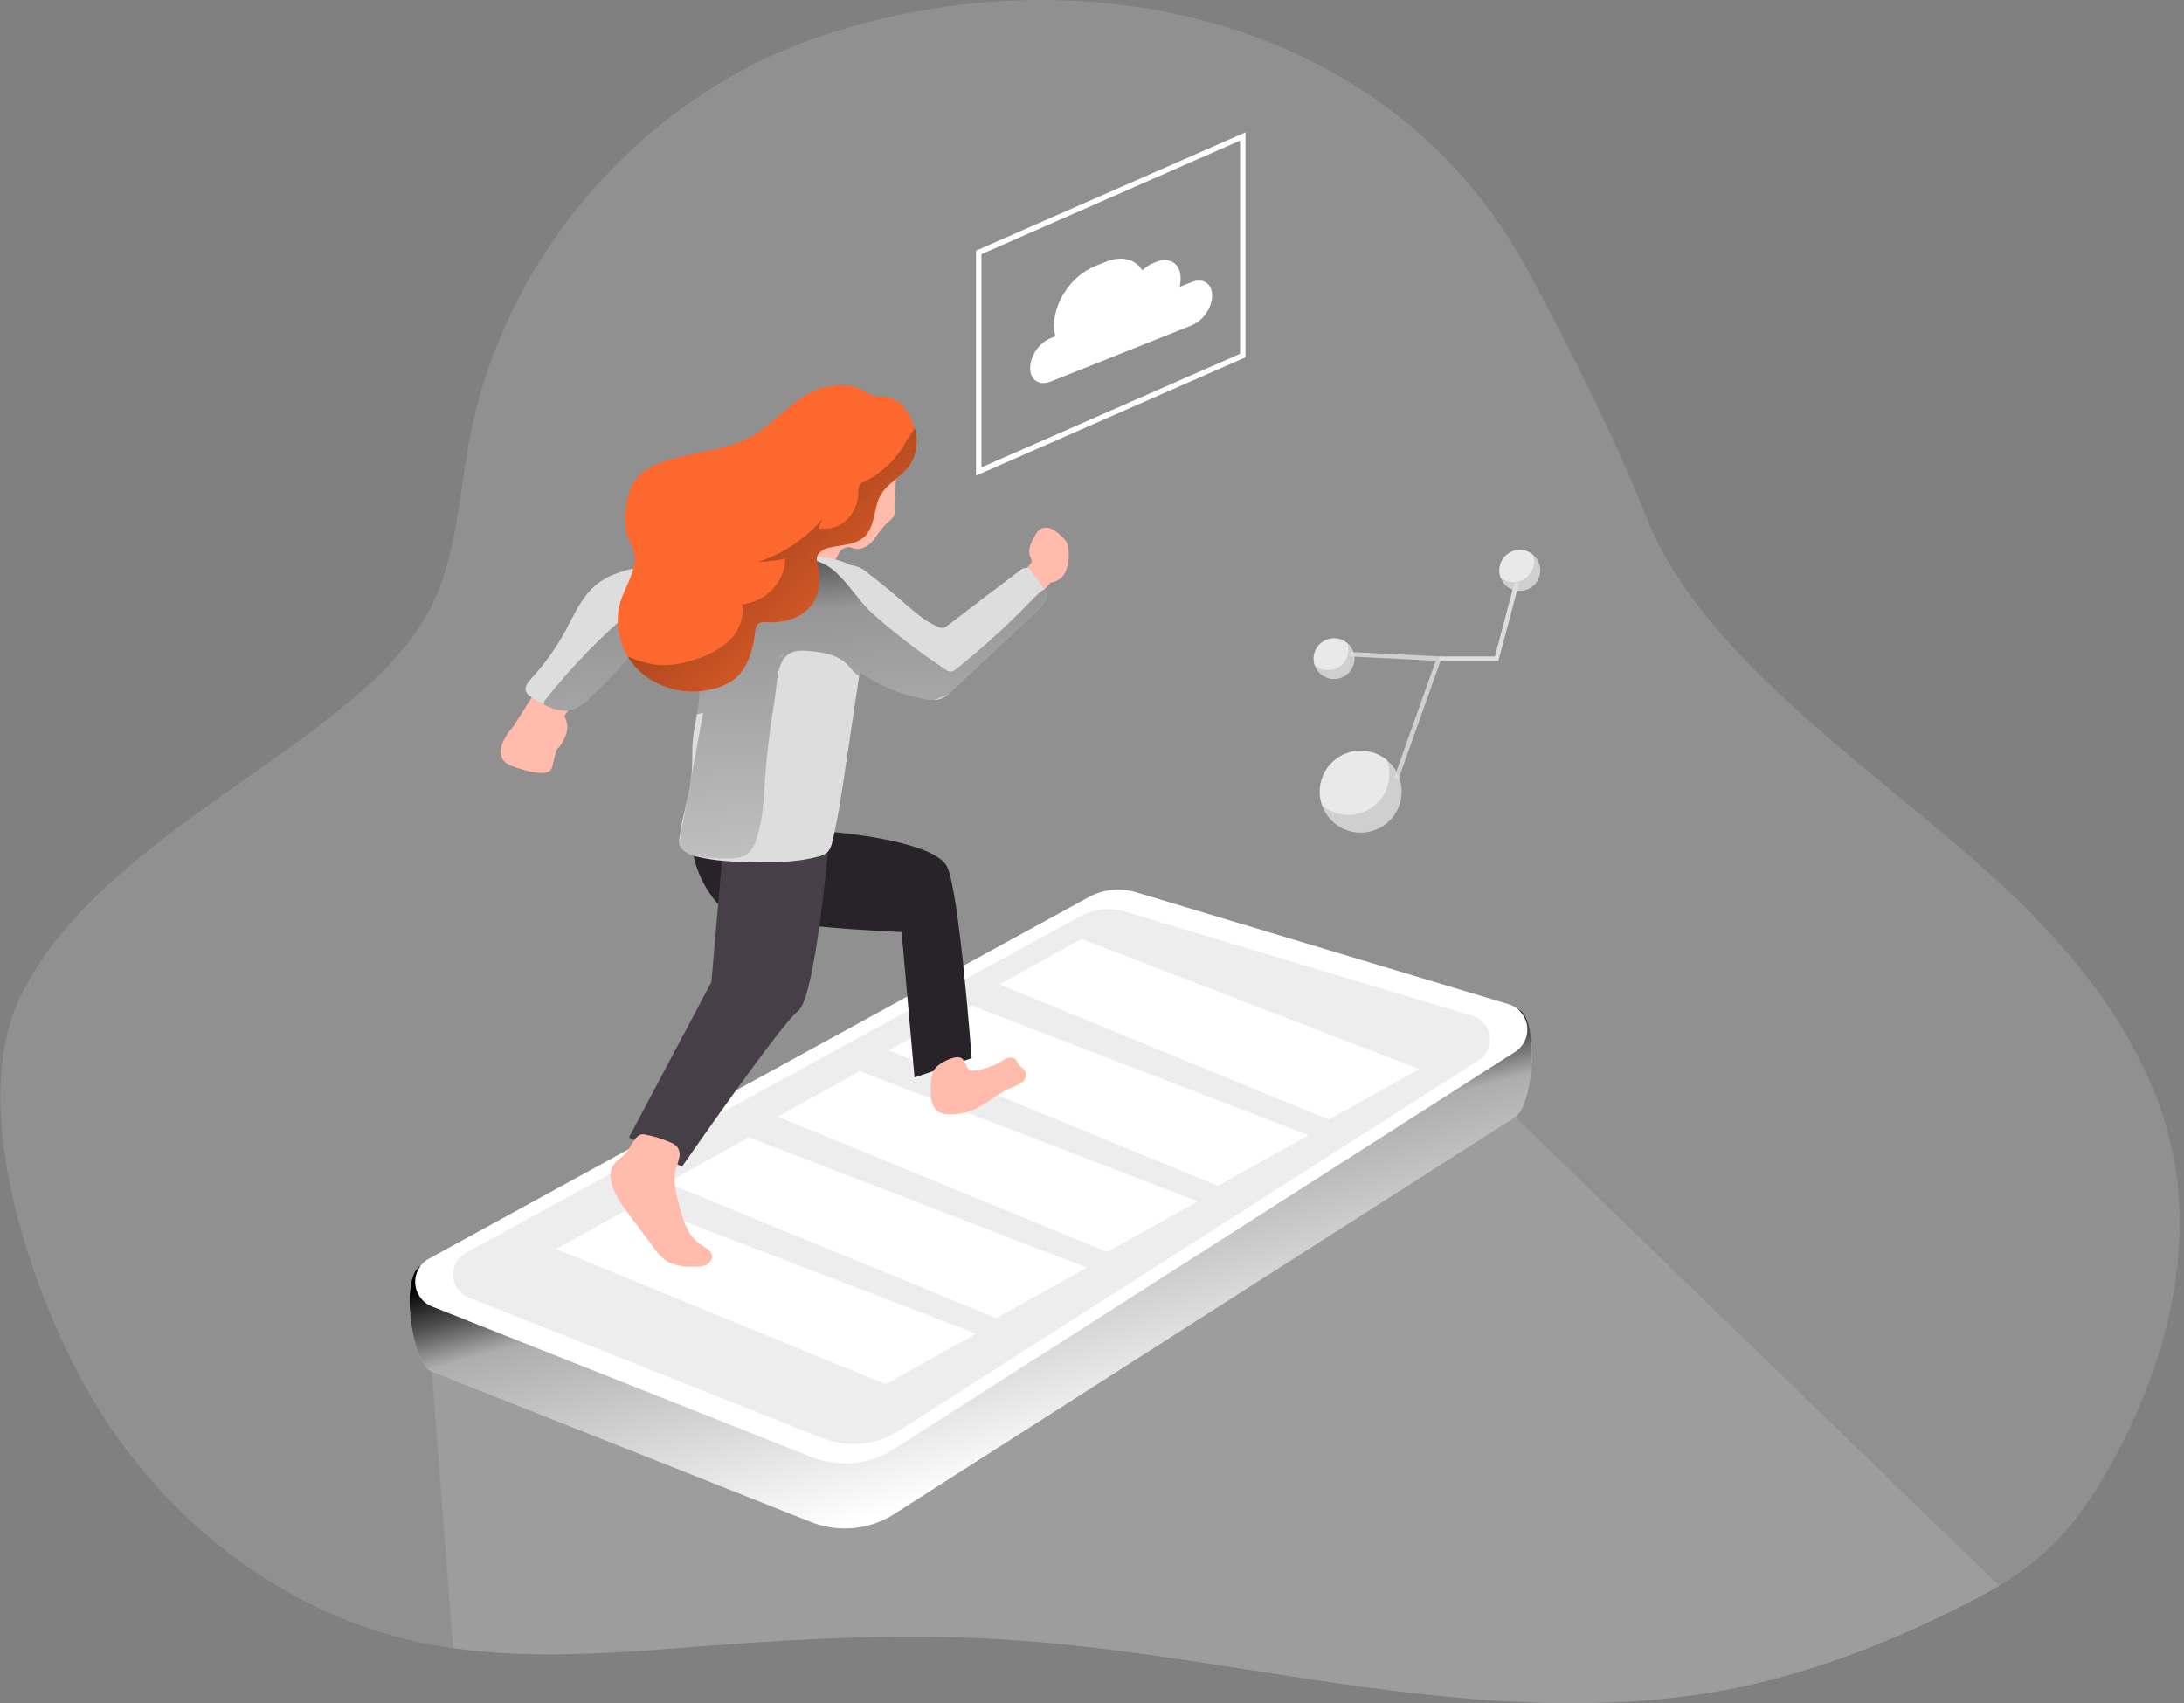 <?xml version="1.0" encoding="UTF-8"?>
<svg width="404px" height="315px" viewBox="0 0 404 315" version="1.1" xmlns="http://www.w3.org/2000/svg" xmlns:xlink="http://www.w3.org/1999/xlink">
    <rect x="0" y="0" width="404" height="315" fill="#808080" stroke="none"/>
    <title>Illustration 18</title>
    <defs>
        <linearGradient x1="43.461%" y1="34.896%" x2="68.958%" y2="82.782%" id="linearGradient-1">
            <stop stop-color="#000000" offset="1%"></stop>
            <stop stop-color="#000000" stop-opacity="0.69" offset="13%"></stop>
            <stop stop-color="#000000" stop-opacity="0.32" offset="25%"></stop>
            <stop stop-color="#000000" stop-opacity="0" offset="100%"></stop>
        </linearGradient>
        <linearGradient x1="41.765%" y1="-27.651%" x2="63.031%" y2="154.717%" id="linearGradient-2">
            <stop stop-color="#000000" offset="1%"></stop>
            <stop stop-color="#000000" stop-opacity="0.69" offset="13%"></stop>
            <stop stop-color="#000000" stop-opacity="0.32" offset="25%"></stop>
            <stop stop-color="#000000" stop-opacity="0" offset="100%"></stop>
        </linearGradient>
        <linearGradient x1="25.983%" y1="21.783%" x2="96.898%" y2="90.865%" id="linearGradient-3">
            <stop stop-color="#000000" offset="1%"></stop>
            <stop stop-color="#000000" stop-opacity="0.69" offset="13%"></stop>
            <stop stop-color="#000000" stop-opacity="0.32" offset="25%"></stop>
            <stop stop-color="#000000" stop-opacity="0" offset="100%"></stop>
        </linearGradient>
    </defs>
    <g id="DESIGN-SYSTEM" stroke="none" stroke-width="1" fill="none" fill-rule="evenodd">
        <g id="Illustrations" transform="translate(-970, -2456)">
            <g id="Illustration-18" transform="translate(970, 2456)">
                <path d="M390.35,271.05 C387.18,276.71 383.55,282.19 378.81,286.61 C376.055,289.14 373.038,291.369 369.81,293.26 C367.39,294.73 364.88,296.05 362.35,297.31 C346.65,305.16 330.14,311.26 312.72,313.6 C294.56,316.05 276.11,314.97 258,312.73 C233.63,309.73 209.5,304.61 185,303.17 C167.33,302.12 149.6,302.98 132,304.31 C116,305.51 99.65,307.07 83.82,304.82 C81.02,304.42 78.23,303.9 75.46,303.24 C51.28,297.46 30.32,280.75 17.52,259.44 C6.36,240.87 -6.19,205.55 3.58,184.72 C13.99,162.54 42.19,147.48 60.66,132.95 C68.14,127.07 75.54,120.59 79.8,112.08 C84.54,102.59 84.89,91.61 86.86,81.18 C93.24,47.41 118.81,17.94 151.35,6.86 C197.11,-8.73 252.35,1.61 279.35,44.45 C280.683,46.55 281.923,48.69 283.07,50.87 C290.74,65.1 298.55,80.59 304.48,95.49 C310.48,110.65 323.48,123.49 335.48,134.06 C348.69,145.76 363.05,156.17 375.48,168.69 C387.91,181.21 398.54,196.32 402,213.62 C405.79,233.18 400.11,253.65 390.35,271.05 Z" id="Path" fill="#DDDDDD" fill-rule="nonzero" opacity="0.18"></path>
                <path d="M369.8,293.26 C367.38,294.73 364.87,296.05 362.34,297.31 C346.64,305.16 330.13,311.26 312.71,313.6 C294.55,316.05 276.1,314.97 257.99,312.73 C233.62,309.73 209.49,304.61 184.99,303.17 C167.32,302.12 149.59,302.98 131.99,304.31 C115.99,305.51 99.64,307.07 83.81,304.82 L79.87,253.66 L280.26,206.58 L369.8,293.26 Z" id="Path" fill="#DDDDDD" fill-rule="nonzero" opacity="0.18"></path>
                <path d="M77.69,234.2 L201.35,177.97 C204.036,176.501 207.198,176.17 210.13,177.05 L280.77,186.64 C284.77,187.85 283.77,204.32 280.27,206.58 L165.41,280.01 C160.82,282.95 155.096,283.501 150.03,281.49 L79.87,253.65 C76.02,252.13 74.06,236.19 77.69,234.2 Z" id="Path" fill="#FFFFFF" fill-rule="nonzero"></path>
                <path d="M77.69,234.2 L201.35,177.97 C204.036,176.501 207.198,176.17 210.13,177.05 L280.77,186.64 C284.77,187.85 283.77,204.32 280.27,206.58 L165.41,280.01 C160.82,282.95 155.096,283.501 150.03,281.49 L79.87,253.65 C76.02,252.13 74.06,236.19 77.69,234.2 Z" id="Path" fill="url(#linearGradient-1)" fill-rule="nonzero"></path>
                <path d="M79.35,232.78 L201.35,165.93 C204.036,164.461 207.198,164.13 210.13,165.01 L279.04,185.71 C280.873,186.261 282.218,187.83 282.482,189.726 C282.747,191.622 281.883,193.498 280.27,194.53 L165.41,267.97 C160.815,270.896 155.096,271.442 150.03,269.44 L79.87,241.61 C78.114,240.905 76.922,239.249 76.811,237.36 C76.7,235.471 77.689,233.687 79.35,232.78 Z" id="Path" fill="#FFFFFF" fill-rule="nonzero"></path>
                <path d="M86.12,231.75 L199.87,169.43 C202.372,168.061 205.318,167.751 208.05,168.57 L272.35,187.87 C274.061,188.385 275.315,189.849 275.56,191.619 C275.806,193.389 274.997,195.14 273.49,196.1 L166.35,264.55 C162.073,267.287 156.741,267.801 152.02,265.93 L86.61,239.93 C85.001,239.26 83.915,237.732 83.811,235.993 C83.707,234.254 84.603,232.607 86.12,231.75 Z" id="Path" fill="#DDDDDD" fill-rule="nonzero" opacity="0.52"></path>
                <polygon id="Path" fill="#FFFFFF" fill-rule="nonzero" points="184.87 182.04 200.04 173.64 262.57 197.72 245.79 207.07"></polygon>
                <polygon id="Path" fill="#FFFFFF" fill-rule="nonzero" points="164.37 194.27 179.54 185.87 242.07 209.96 225.29 219.31"></polygon>
                <polygon id="Path" fill="#FFFFFF" fill-rule="nonzero" points="143.87 206.51 159.04 198.11 221.58 222.19 204.8 231.54"></polygon>
                <polygon id="Path" fill="#FFFFFF" fill-rule="nonzero" points="123.37 218.74 138.55 210.34 201.08 234.43 184.3 243.78"></polygon>
                <polygon id="Path" fill="#FFFFFF" fill-rule="nonzero" points="102.88 230.98 118.05 222.58 180.58 246.66 163.8 256.01"></polygon>
                <path d="M121.17,104.92 C121.17,104.92 114.5,105.98 111.87,108.8 C109.24,111.62 94.98,134.32 94.98,134.32 C94.98,134.32 89.63,139.96 94.98,141.79 C100.33,143.62 101.88,143.05 102.16,141.79 C102.44,140.53 103,138.55 103,138.55 C103,138.55 103.57,138.27 104.27,136.86 C104.728,136.041 104.969,135.118 104.97,134.18 C104.844,133.553 104.656,132.94 104.41,132.35 L116.41,117.43 L120.41,114.33 L121.17,104.92 Z" id="Path" fill="#FFBBAB" fill-rule="nonzero"></path>
                <path d="M165.47,94.15 C165.537,94.59 165.496,95.04 165.35,95.46 C165.065,95.888 164.694,96.253 164.26,96.53 C163.292,97.523 162.428,98.612 161.68,99.78 C160.8,100.87 159.46,101.78 158.11,101.47 C157.731,101.332 157.339,101.231 156.94,101.17 C156.13,101.242 155.421,101.742 155.08,102.48 C154.755,103.218 154.305,103.895 153.75,104.48 C152.57,105.48 150.84,105.01 149.4,104.54 C148.568,104.362 147.825,103.899 147.3,103.23 C147.068,102.775 146.948,102.271 146.95,101.76 C146.95,100.54 147.02,99.32 147.02,98.11 C147.02,94.2 145.82,90.27 146.57,86.43 C147.413,82.107 150.753,78.704 155.06,77.78 C158.863,77.219 162.638,78.966 164.67,82.23 C166.74,85.45 165.29,90.44 165.47,94.15 Z" id="Path" fill="#FFBBAB" fill-rule="nonzero"></path>
                <path d="M164.24,120.26 C164.24,120.26 171,127.58 173.39,127.86 C175.78,128.14 194.39,107.73 194.39,107.73 C195.699,107.572 196.804,106.684 197.24,105.44 C197.655,104.243 197.798,102.969 197.66,101.71 C197.651,101.343 197.591,100.98 197.48,100.63 C197.216,100.06 196.826,99.558 196.34,99.16 C195.827,98.628 195.229,98.186 194.57,97.85 C193.91,97.5 193.12,97.5 192.46,97.85 C192.034,98.158 191.69,98.567 191.46,99.04 C190.74,100.27 190.01,101.75 190.6,103.04 C190.734,103.252 190.82,103.491 190.85,103.74 C190.813,104.043 190.663,104.322 190.43,104.52 C185.666,109.72 180.053,114.072 173.83,117.39 C173.646,117.505 173.437,117.574 173.22,117.59 C172.939,117.567 172.673,117.455 172.46,117.27 C171.12,116.34 169.81,115.38 168.51,114.4 C166.713,116.051 165.261,118.043 164.24,120.26 L164.24,120.26 Z" id="Path" fill="#FFBBAB" fill-rule="nonzero"></path>
                <path d="M143.29,102.13 C143.29,102.13 143.29,102.13 143.29,102.13 L142.6,103.41 C140.9,106.643 139.193,109.87 137.48,113.09 C136.58,114.78 135.37,118.66 133.62,119.58 C132.803,119.941 131.894,120.035 131.02,119.85 C128.42,119.5 125.2,117.85 123.3,117.36 C122.634,117.137 121.927,117.065 121.23,117.15 C120.241,117.482 119.386,118.124 118.79,118.98 C115.703,122.553 112.443,125.967 109.01,129.22 C108.329,129.939 107.531,130.537 106.65,130.99 C104.72,131.85 102.65,131.26 100.65,130.26 C99.86,129.87 99.092,129.436 98.35,128.96 C97.893,128.728 97.522,128.357 97.29,127.9 C96.96,127.04 97.66,126.16 98.29,125.48 C100.762,122.797 102.892,119.818 104.63,116.61 C106.24,113.61 107.63,110.38 110.19,108.22 C115.24,104.01 123.74,104.6 130.03,103.81 C131.12,103.67 136.93,103.53 140.5,103.01 C141.94,102.8 143.01,102.53 143.27,102.18 L143.29,102.13 Z" id="Path" fill="#DDDDDD" fill-rule="nonzero"></path>
                <path d="M154.35,153.91 C154.35,153.91 172.98,155.44 175.23,160.37 C177.48,165.3 179.74,195.7 179.74,195.7 L169.17,199.26 L166.78,172.37 C166.78,172.37 136.55,171.26 132.87,167.26 C130.59,164.707 129.011,161.606 128.29,158.26 L154.35,153.91 Z" id="Path" fill="#282328" fill-rule="nonzero"></path>
                <path d="M153.16,157.49 C153.16,157.49 150.73,184.72 147.63,186.98 C144.53,189.24 126.14,215.79 126.14,215.79 L116.35,210.35 L131.59,181.63 L133.52,159.45 L153.16,157.49 Z" id="Path" fill="#473F47" fill-rule="nonzero"></path>
                <path d="M160.72,112.85 C160.72,112.85 160.72,112.94 160.72,112.99 C160.16,116.76 159.59,120.54 159.03,124.3 L158.91,125.1 C158.003,131.16 157.1,137.217 156.2,143.27 C155.57,147.45 154.95,151.63 153.95,155.72 C153.84,156.368 153.572,156.98 153.17,157.5 C152.65,157.987 152.001,158.313 151.3,158.44 C146.78,159.65 142.03,159.51 137.3,159.35 C134.267,159.378 131.242,159.019 128.3,158.28 C127.17,157.94 125.93,157.28 125.68,156.18 C125.615,155.793 125.615,155.397 125.68,155.01 C126.22,150.77 127.68,146.66 127.99,142.39 C128.11,140.51 127.99,138.61 128.17,136.73 C128.32,135.17 128.65,133.63 128.92,132.09 C129.07,131.29 129.2,130.49 129.28,129.68 C129.45,127.99 129.41,126.29 129.68,124.61 C129.976,123.002 130.421,121.425 131.01,119.9 C131.01,119.83 131.01,119.77 131.08,119.7 C132.08,116.92 133.08,114.15 134.15,111.43 C134.917,109.371 135.978,107.435 137.3,105.68 C137.781,105.084 138.324,104.541 138.92,104.06 C139.408,103.674 139.934,103.339 140.49,103.06 C141.194,102.685 141.954,102.425 142.74,102.29 C142.912,102.26 143.086,102.24 143.26,102.23 C143.26,102.23 143.26,102.23 143.26,102.23 C144.399,102.152 145.544,102.209 146.67,102.4 C149.81,102.81 154.35,102.87 157.5,104.62 C158.779,105.276 159.81,106.328 160.44,107.62 C161.035,109.3 161.132,111.116 160.72,112.85 L160.72,112.85 Z" id="Path" fill="#DDDDDD" fill-rule="nonzero"></path>
                <path d="M193.51,110.08 C193.58,111.19 192.71,112.08 191.89,112.88 L176.24,127.66 C176.01,127.88 175.77,128.1 175.52,128.31 C175.093,128.694 174.602,129.002 174.07,129.22 C173.654,129.364 173.22,129.445 172.78,129.46 C172.073,129.459 171.369,129.379 170.68,129.22 C166.488,128.393 162.514,126.704 159.01,124.26 C154.01,120.61 151.19,115.19 154.09,107.99 C154.329,107.362 154.624,106.756 154.97,106.18 C155.42,105.18 156.413,104.535 157.51,104.53 C158.56,104.678 159.544,105.13 160.34,105.83 C162.85,107.73 165.25,109.75 167.64,111.83 C168.34,112.42 169.1,113.08 169.89,113.7 C171.012,114.628 172.261,115.389 173.6,115.96 C173.896,116.098 174.226,116.15 174.55,116.11 C174.82,116.026 175.068,115.887 175.28,115.7 C179.713,112.293 184.157,108.91 188.61,105.55 C188.977,105.18 189.492,104.996 190.01,105.05 C190.345,105.191 190.626,105.437 190.81,105.75 L192.57,108.12 C192.787,108.399 192.984,108.693 193.16,109 C193.358,109.328 193.478,109.698 193.51,110.08 Z" id="Path" fill="#DDDDDD" fill-rule="nonzero"></path>
                <path d="M145.28,120.85 C144.411,121.271 143.677,121.925 143.16,122.74 C141.72,124.83 140.68,127.38 138.68,129.02 C136.02,131.19 132.24,131.17 128.91,132.09 C129.06,131.29 129.19,130.49 129.27,129.68 C129.44,127.99 129.4,126.29 129.67,124.61 C129.966,123.002 130.411,121.425 131,119.9 C128.4,119.55 125.18,117.9 123.28,117.41 C122.614,117.187 121.907,117.115 121.21,117.2 C120.221,117.532 119.366,118.174 118.77,119.03 C115.683,122.603 112.423,126.017 108.99,129.27 C108.309,129.989 107.511,130.587 106.63,131.04 C104.7,131.9 102.63,131.31 100.63,130.31 C100.62,130.25 100.62,130.19 100.63,130.13 C100.642,129.791 100.781,129.47 101.02,129.23 C105.98,123.021 111.551,117.325 117.65,112.23 C123.11,107.55 130.17,105.89 137.08,104.48 L138.94,104.11 C140.16,103.88 141.38,103.67 142.61,103.51 C145.112,103.125 147.658,103.125 150.16,103.51 C152.009,103.905 153.696,104.85 155,106.22 C157.08,108.22 158.8,110.88 160.75,112.85 L161.28,113.37 C165.535,117.142 170.049,120.611 174.79,123.75 C175.113,124.029 175.523,124.188 175.95,124.2 C176.303,124.133 176.629,123.966 176.89,123.72 C181.628,119.94 186.124,115.865 190.35,111.52 C191.117,110.688 191.942,109.913 192.82,109.2 C192.918,109.121 193.026,109.053 193.14,109 C193.338,109.328 193.458,109.698 193.49,110.08 C193.56,111.19 192.69,112.08 191.87,112.88 L176.24,127.66 C176.01,127.88 175.77,128.1 175.52,128.31 L175.36,128.39 C174.53,128.815 173.667,129.172 172.78,129.46 C172.073,129.459 171.369,129.379 170.68,129.22 C166.488,128.393 162.514,126.704 159.01,124.26 L158.89,125.06 C158.708,124.935 158.534,124.798 158.37,124.65 C157.73,124.08 157.24,123.37 156.62,122.78 C154.62,120.88 151.62,120.53 148.9,120.35 C143.4,120 144,125.21 143.26,129.59 C142.42,134.597 141.823,139.637 141.47,144.71 C141.21,148.35 141.08,152.07 139.81,155.49 C139.499,156.592 138.813,157.55 137.87,158.2 C137.176,158.542 136.414,158.723 135.64,158.73 C133.125,158.888 130.601,158.692 128.14,158.15 C127.177,158.066 126.313,157.522 125.82,156.69 C125.652,156.129 125.652,155.531 125.82,154.97 L130.16,131.32" id="Path" fill="url(#linearGradient-2)" fill-rule="nonzero"></path>
                <path d="M115.58,213.46 C114.66,214.3 113.51,215.02 113.1,216.19 C112.901,216.838 112.867,217.525 113,218.19 C113.4,220.62 114.93,222.7 116.4,224.68 L118.1,226.95 L120.93,230.74 C121.576,231.721 122.396,232.575 123.35,233.26 C124.894,234.043 126.623,234.389 128.35,234.26 C129.096,234.321 129.846,234.222 130.55,233.97 C131.261,233.7 131.726,233.011 131.71,232.25 C131.61,231.25 130.52,230.75 129.71,230.25 C127.16,228.59 126.23,225.37 125.49,222.42 C124.98,220.42 124.49,218.23 125.01,216.2 C125.19,215.51 125.49,214.85 125.64,214.15 C125.814,213.466 125.694,212.742 125.31,212.15 C124.957,211.752 124.51,211.45 124.01,211.27 C122.495,210.613 120.912,210.126 119.29,209.82 C117.51,209.33 116.73,212.4 115.58,213.46 Z" id="Path" fill="#FFBBAB" fill-rule="nonzero"></path>
                <path d="M172.18,201.99 C172.13,203.38 172.49,204.99 173.7,205.66 C174.295,205.969 174.96,206.117 175.63,206.09 C177.172,206.12 178.703,205.82 180.12,205.21 C182.61,204.13 184.64,202.15 187.12,201.12 C187.837,200.899 188.513,200.561 189.12,200.12 C189.74,199.658 189.97,198.836 189.68,198.12 C189.43,197.69 188.94,197.45 188.62,197.12 C188.3,196.79 188.16,196.12 187.73,195.82 C186.99,195.27 185.98,195.82 185.19,196.3 C183.7,197.192 182.042,197.767 180.32,197.99 C180.079,198.04 179.831,198.04 179.59,197.99 C178.67,197.7 178.7,196.28 177.91,195.73 C176.77,194.96 173.8,196.59 173.01,197.54 C172.12,198.59 172.21,200.6 172.18,201.99 Z" id="Path" fill="#FFBBAB" fill-rule="nonzero"></path>
                <path d="M168.25,86.08 C166.74,88.19 164.12,89.36 162.86,91.62 C161.6,93.88 161.92,97.33 159.94,99.24 C159.128,99.952 158.135,100.426 157.07,100.61 C155.86,100.89 154.55,100.99 153.36,101.3 C152.578,101.446 151.871,101.86 151.36,102.47 C150.75,103.33 151.36,104.54 151.42,105.47 C151.613,106.925 151.538,108.402 151.2,109.83 C150.593,111.71 149.22,113.247 147.42,114.06 C145.634,114.867 143.674,115.211 141.72,115.06 C141.289,114.994 140.848,115.053 140.45,115.23 C139.975,115.639 139.702,116.234 139.7,116.86 C139.26,120.01 138.46,123.37 136.04,125.43 C134.977,126.285 133.748,126.908 132.43,127.26 C127.696,128.695 122.557,127.667 118.74,124.52 C117.712,123.626 116.832,122.577 116.13,121.41 C114.278,118.396 113.777,114.742 114.75,111.34 C115.75,108.22 118,105.2 117.24,102.02 C116.96,100.87 116.3,99.85 115.95,98.72 C115.552,97.015 115.531,95.244 115.89,93.53 C116.014,91.979 116.475,90.475 117.24,89.12 C118.112,87.874 119.304,86.885 120.69,86.26 C126.4,83.43 133.36,83.87 138.94,80.77 C143.82,78.05 147.32,72.77 152.78,71.56 C154.376,71.204 156.023,71.146 157.64,71.39 C159.23,71.66 160.12,72.76 161.58,73.23 C162.463,73.37 163.356,73.44 164.25,73.44 C165.641,73.77 166.845,74.636 167.6,75.85 C168.331,76.861 168.873,77.996 169.2,79.2 C169.934,81.52 169.585,84.046 168.25,86.08 Z" id="Path" fill="#FC682D" fill-rule="nonzero"></path>
                <path d="M168.25,86.08 C166.74,88.19 164.12,89.36 162.86,91.62 C161.6,93.88 161.92,97.33 159.94,99.24 C159.128,99.952 158.135,100.426 157.07,100.61 C155.86,100.89 154.55,100.99 153.36,101.3 C152.578,101.446 151.871,101.86 151.36,102.47 C150.75,103.33 151.36,104.54 151.42,105.47 C151.613,106.925 151.538,108.402 151.2,109.83 C150.593,111.71 149.22,113.247 147.42,114.06 C145.634,114.867 143.674,115.211 141.72,115.06 C141.289,114.994 140.848,115.053 140.45,115.23 C139.975,115.639 139.702,116.234 139.7,116.86 C139.26,120.01 138.46,123.37 136.04,125.43 C134.977,126.285 133.748,126.908 132.43,127.26 C127.696,128.695 122.557,127.667 118.74,124.52 C117.712,123.626 116.832,122.577 116.13,121.41 C117.96,122.244 119.911,122.781 121.91,123 C124.144,123.093 126.375,122.753 128.48,122 C130.872,121.337 133.075,120.121 134.91,118.45 C136.755,116.738 137.644,114.232 137.29,111.74 C141.689,111.324 145.105,107.724 145.29,103.31 C143.645,103.664 141.972,103.868 140.29,103.92 C144.999,102.372 149.179,99.53 152.35,95.72 C151.922,96.326 151.603,97.003 151.41,97.72 C153.302,98.047 155.237,97.461 156.63,96.14 C157.999,94.808 158.771,92.98 158.77,91.07 C158.719,90.596 158.806,90.116 159.02,89.69 C159.259,89.411 159.566,89.198 159.91,89.07 C162.808,87.631 165.264,85.437 167.02,82.72 C167.654,81.491 168.39,80.317 169.22,79.21 C169.945,81.529 169.588,84.052 168.25,86.08 Z" id="Path" fill="url(#linearGradient-3)" fill-rule="nonzero"></path>
                <polygon id="Path" stroke="#FFFFFF" points="229.89 65.76 181.05 87.2 181.05 46.68 229.89 25.24"></polygon>
                <path d="M224.23,54.65 C224.195,55.829 223.808,56.971 223.12,57.93 C222.461,58.923 221.526,59.702 220.43,60.17 L194.35,70.57 C192.25,71.41 190.55,70.29 190.55,68.07 C190.585,66.891 190.972,65.749 191.66,64.79 C192.321,63.796 193.255,63.015 194.35,62.54 L195.24,62.19 C195.053,61.54 194.959,60.867 194.96,60.19 C195.038,57.865 195.8,55.614 197.15,53.72 C198.447,51.755 200.284,50.206 202.44,49.26 L204.66,48.38 C207.55,47.23 210.06,47.96 211.31,49.99 C211.891,49.429 212.568,48.979 213.31,48.66 L213.88,48.43 C216.37,47.43 218.39,48.76 218.39,51.43 L218.39,51.67 C218.387,52.135 218.33,52.598 218.22,53.05 L220.38,52.19 C222.53,51.31 224.23,52.43 224.23,54.65 Z" id="Path" fill="#FFFFFF" fill-rule="nonzero"></path>
                <path d="M259.28,146.41 C259.279,149.964 256.81,153.04 253.34,153.809 C249.871,154.578 246.333,152.833 244.831,149.613 C243.328,146.392 244.265,142.56 247.084,140.396 C249.903,138.232 253.847,138.317 256.57,140.6 C258.288,142.041 259.28,144.168 259.28,146.41 L259.28,146.41 Z" id="Path" fill="#DDDDDD" fill-rule="nonzero" opacity="0.82"></path>
                <path d="M257,143.12 C257.006,146.066 255.302,148.747 252.633,149.993 C249.965,151.24 246.815,150.825 244.56,148.93 C243.437,145.715 244.596,142.145 247.394,140.203 C250.191,138.261 253.941,138.424 256.56,140.6 C256.85,141.409 256.999,142.261 257,143.12 L257,143.12 Z" id="Path" fill="#FFFFFF" fill-rule="nonzero" opacity="0.55"></path>
                <path d="M250.56,121.81 C250.56,123.344 249.636,124.726 248.218,125.312 C246.801,125.898 245.17,125.572 244.087,124.486 C243.003,123.4 242.682,121.769 243.271,120.353 C243.861,118.937 245.246,118.016 246.78,118.02 C248.869,118.026 250.56,119.721 250.56,121.81 L250.56,121.81 Z" id="Path" fill="#DDDDDD" fill-rule="nonzero" opacity="0.82"></path>
                <path d="M249.42,120.17 C249.417,121.64 248.564,122.975 247.232,123.597 C245.899,124.218 244.328,124.012 243.2,123.07 C242.816,121.916 243.008,120.647 243.716,119.658 C244.424,118.668 245.563,118.078 246.78,118.07 C247.67,118.068 248.532,118.384 249.21,118.96 C249.347,119.349 249.418,119.758 249.42,120.17 L249.42,120.17 Z" id="Path" fill="#FFFFFF" fill-rule="nonzero" opacity="0.55"></path>
                <path d="M284.92,105.5 C284.919,107.276 283.685,108.814 281.951,109.198 C280.217,109.583 278.449,108.712 277.696,107.103 C276.944,105.494 277.411,103.578 278.818,102.495 C280.226,101.412 282.197,101.451 283.56,102.59 C284.422,103.31 284.92,104.376 284.92,105.5 Z" id="Path" fill="#DDDDDD" fill-rule="nonzero" opacity="0.82"></path>
                <path d="M283.77,103.85 C283.771,105.322 282.919,106.661 281.586,107.284 C280.253,107.908 278.679,107.704 277.55,106.76 C276.985,105.152 277.563,103.364 278.963,102.391 C280.362,101.418 282.24,101.499 283.55,102.59 C283.694,102.995 283.769,103.421 283.77,103.85 Z" id="Path" fill="#FFFFFF" fill-rule="nonzero" opacity="0.55"></path>
                <g id="Group" opacity="0.82" transform="translate(249, 120)" fill="#DDDDDD" fill-rule="nonzero">
                    <polygon id="Path" points="9.68 24.12 8.89 23.83 16.59 2.21 0.77 1.41 0.81 0.58 17.76 1.43"></polygon>
                </g>
                <polygon id="Path" fill="#DDDDDD" fill-rule="nonzero" points="277.17 122.23 266.17 122.23 266.17 121.4 276.53 121.4 280.16 107.73 280.97 107.95"></polygon>
            </g>
        </g>
    </g>
</svg>